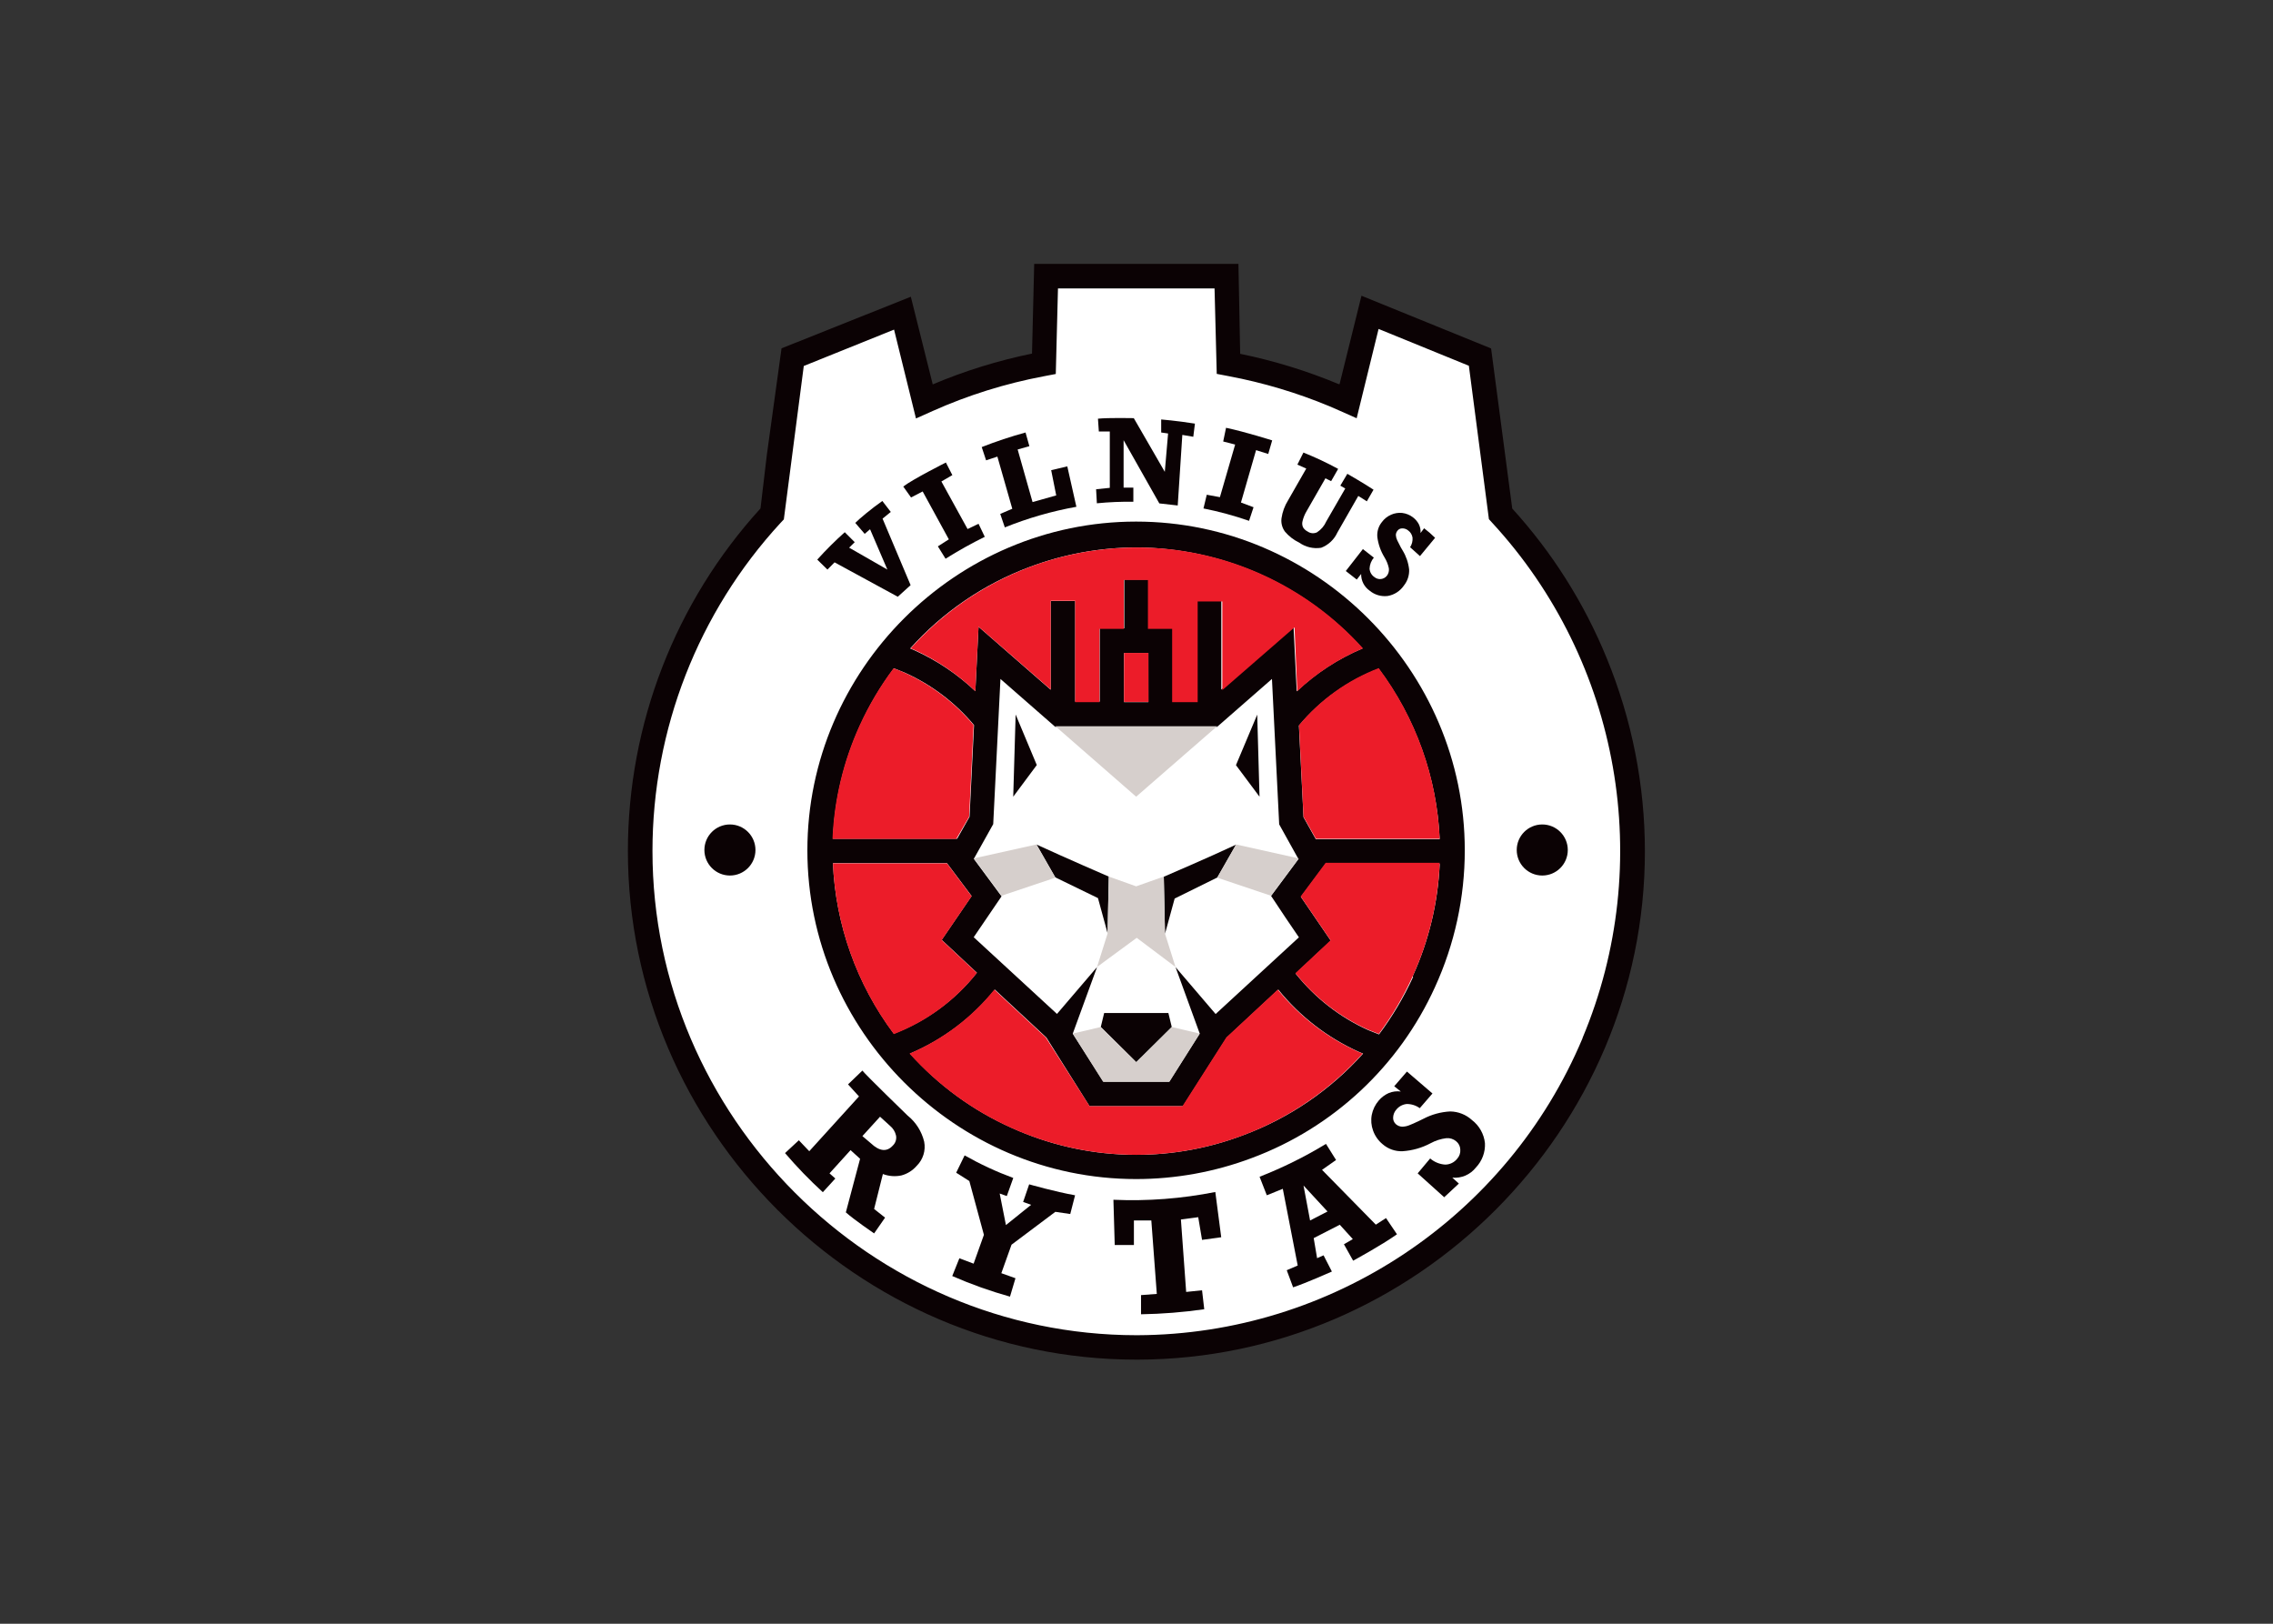 <svg clip-rule="evenodd" fill-rule="evenodd" stroke-linejoin="round" stroke-miterlimit="2" viewBox="0 0 560 400" xmlns="http://www.w3.org/2000/svg"><rect x="0" y="0" width="560" height="400" fill="#333333" stroke="none"/><g transform="matrix(.838 0 0 .838 153.016 63.324)"><path d="m284.322 120.253c-6.451-15.814-15.68-30.346-27.251-42.908l-.709-.773-5.96-45.581-28.637-11.596-6.442 26.189-3.511-1.547c-1.192-.547-2.158-.966-3.06-1.32-9.614-4.028-19.622-7.04-29.862-8.988l-2.544-.483-.645-25.351h-48.512l-.612 25.351-2.545.483c-11.346 2.151-22.404 5.61-32.953 10.308l-3.479 1.579-6.443-26.06-28.637 11.435-5.927 45.549-.708.773c-24.403 26.508-37.96 61.252-37.96 97.282 0 78.765 64.788 143.591 143.553 143.636h.386c78.608-.195 143.183-64.93 143.183-143.539 0-18.671-3.643-37.163-10.725-54.439z" fill="#fff" fill-rule="nonzero"/><path d="m289.799 117.965c-6.612-16.195-16.022-31.1-27.8-44.034l-6.217-47.063-38.108-15.494-6.442 25.995h-.226c-9.352-3.905-19.061-6.894-28.991-8.922l-.515-26.447h-60.045l-.644 26.382c-10.003 2.046-19.779 5.078-29.185 9.052l-6.442-25.77-38.011 15.172-4.316 31.278-1.869 15.785c-25.077 27.529-38.988 63.457-38.988 100.696 0 82.01 67.467 149.502 149.478 149.531h.418c81.847-.163 149.104-67.555 149.104-149.402 0-19.468-3.805-38.75-11.201-56.759zm-7.119 111.649c-22.096 52.613-73.752 87.098-130.816 87.329h-.386c-78.053-.055-142.249-64.296-142.249-142.348 0-35.708 13.437-70.141 37.622-96.412l.999-1.063 5.862-45.098 26.543-10.694 6.443 26.124 4.896-2.19c10.453-4.666 21.415-8.093 32.664-10.212l3.543-.676.645-25.158h46.031l.645 25.125 3.543.677c10.159 1.916 20.091 4.885 29.636 8.858l3.028 1.321 4.928 2.191 6.443-26.254 26.543 10.824 5.895 45.097.966 1.063c37.666 40.84 48.08 100.173 26.576 151.4z" fill="#0b0204" fill-rule="nonzero"/><path d="m84.218 252.356s-12.37-11.983-13.272-13.207l-4.22 4.059 3.221 3.543-14.624 16.107-3.06-3.221-4.059 3.768c3.465 4.058 7.176 7.899 11.113 11.5l3.672-4.026-1.707-1.514 6.185-6.829 2.803 2.544-4.188 15.752c2.416 2.159 8.311 6.185 8.311 6.185l3.221-4.638-3.221-2.545 2.577-10.276c1.736.66 3.627.805 5.444.419 1.753-.471 3.325-1.459 4.509-2.835 1.868-1.846 2.691-4.509 2.191-7.087-.732-3.038-2.455-5.747-4.896-7.699zm-4.317 8.827c-1.739 1.933-3.93 1.739-6.442-.645l-2.513-2.126 5.186-5.701 2.899 2.641c.913.733 1.55 1.756 1.804 2.899.206 1.072-.147 2.177-.934 2.932z" fill="#0b0204" fill-rule="nonzero"/><path d="m118.202 277.772 2.351.838-7.408 5.959-1.837-9.277 2.094.741 1.901-5.315c-4.938-1.824-9.721-4.043-14.303-6.636l-2.48 5.089 3.865 2.449 4.285 15.816-3.028 8.472-4.188-1.578-2.094 5.218c5.511 2.411 11.184 4.435 16.976 6.056l1.611-5.412-4.155-1.482 2.995-8.375 12.885-9.664 4.381.645 1.418-5.509c-5.831-1.031-13.497-3.221-13.497-3.221z" fill="#0b0204" fill-rule="nonzero"/><path d="m170.805 288.918 5.637-.773-1.739-13.304c-9.858 1.96-19.916 2.728-29.958 2.287l.387 13.304h5.637v-7.216h5.122l1.61 21.583-4.638.354v5.637c6.22-.102 12.428-.597 18.586-1.482l-.644-5.572-4.671.483-1.546-21.293 5.09-.676z" fill="#0b0204" fill-rule="nonzero"/><path d="m221.894 284.44-15.816-16.106 4.123-2.899-2.963-4.735c-6.214 3.781-12.746 7.015-19.521 9.663l2.126 5.444 4.703-1.9 4.381 22.549-3.222 1.385 1.869 5.025c3.672-1.192 11.403-4.639 11.403-4.639l-2.448-4.767-1.901.837-.998-5.895 7.666-3.93 3.834 4.22-2.61 1.514 2.706 4.832s8.408-4.574 12.885-7.763l-3.221-4.768zm-19.327-1.224-1.933-10.276 7.055 7.635z" fill="#0b0204" fill-rule="nonzero"/><path d="m250.177 253.709c-1.759-1.614-4.055-2.521-6.443-2.544-2.72.144-5.378.869-7.795 2.126l-1.321.644c-1.288.612-2.287 1.063-2.995 1.321-.637.249-1.314.379-1.998.386-.663-.027-1.299-.277-1.804-.709-.583-.505-.894-1.259-.837-2.029.042-.862.384-1.682.966-2.319.758-.915 1.847-1.494 3.028-1.611 1.376-.012 2.719.418 3.834 1.224l3.736-4.316-7.505-6.443-3.737 4.317 1.933 1.546c-1.2-.162-2.422-.007-3.544.451-1.128.501-2.13 1.25-2.931 2.19-1.044 1.203-1.755 2.658-2.062 4.22-.291 1.553-.158 3.156.387 4.639.551 1.545 1.508 2.914 2.77 3.962 1.614 1.422 3.714 2.172 5.863 2.094 2.895-.186 5.718-.988 8.279-2.352 1.428-.78 2.991-1.283 4.606-1.482 1.048-.103 2.095.223 2.899.902.751.594 1.2 1.492 1.224 2.449.079.976-.248 1.944-.902 2.673-.853 1.089-2.159 1.73-3.543 1.74-1.628-.104-3.179-.737-4.413-1.804l-3.672 4.381 7.795 7.022 4.316-4.026-1.932-1.74c2.676.258 5.306-.874 6.958-2.996 1.822-1.92 2.778-4.507 2.641-7.151-.289-2.679-1.663-5.125-3.801-6.765z" fill="#0b0204" fill-rule="nonzero"/><path d="m239.289 214.603c5.771-12.615 8.758-26.327 8.758-40.2 0-53.014-43.624-96.638-96.638-96.638-53.013 0-96.637 43.624-96.637 96.638s43.624 96.638 96.637 96.638c11.62 0 23.145-2.095 34.021-6.186 23.917-8.909 43.316-27.008 53.859-50.252zm-6.442-2.963c-2.73 5.967-6.088 11.625-10.019 16.879l-3.221-1.288c-8.313-3.762-15.612-9.449-21.292-16.59l10.34-9.664-8.794-12.885 7.248-9.663h33.565c-.508 11.39-3.199 22.577-7.924 32.953zm-62.718 16.654-8.988 14.141h-19.327l-9.02-14.141 7.151-19.586-11.789 13.787-24.482-22.548 8.182-12.016-8.15-11.016 5.702-10.212.805-16.106 1.321-26.576 16.106 14.077h47.61l16.107-14.077 2.126 42.747 5.669 10.211-8.053 10.823 4.284 6.443 3.898 5.734-24.482 22.549-11.789-13.787zm-22.259-97.444v-14.463h7.151v14.463zm92.804 40.266h-36.432l-3.608-6.442-1.353-26.93c6.265-7.479 14.338-13.234 23.451-16.718 10.892 14.528 17.147 32.014 17.942 50.155zm-120.636-79.984c10.05-3.788 20.699-5.741 31.44-5.766 25.344.092 49.506 10.886 66.486 29.7-7.145 3.007-13.692 7.273-19.327 12.595l-.934-18.973-21.228 18.458v-26.06h-7.087v29.603h-7.087v-21.55h-7.216v-14.367h-7.151v14.367h-7.215v21.55h-7.216v-29.571h-7.184v26.092l-21.228-18.522-.934 18.941c-5.247-4.974-11.29-9.036-17.878-12.015l-1.288-.548c9.578-10.689 21.605-18.902 35.047-23.934zm-49.833 46.676c2.709-5.987 6.069-11.658 10.018-16.911 1.031.386 2.062.805 3.221 1.288 7.851 3.533 14.8 8.798 20.327 15.398l-1.321 26.962-3.64 6.442h-36.529c.476-11.467 3.167-22.734 7.924-33.179zm-7.924 40.363h33.533l7.248 9.664-8.794 12.885 10.34 9.663c-6.379 8.058-14.815 14.247-24.417 17.911-10.887-14.542-17.131-32.039-17.91-50.188zm120.604 79.984c-22.12 8.4-46.71 7.588-68.226-2.255-11.319-5.079-21.44-12.489-29.701-21.744 9.734-4.12 18.3-10.583 24.933-18.812l15.14 14.077 12.692 20.197h27.477l12.885-20.197 15.14-14.077c6.332 7.853 14.42 14.109 23.612 18.265l1.321.547c-9.637 10.742-21.744 18.979-35.273 23.999z" fill="#0b0204" fill-rule="nonzero"/><circle cx="32.001" cy="174.305" fill="#0b0204" r="7.506"/><circle cx="270.825" cy="174.305" fill="#0b0204" r="7.506"/><g fill-rule="nonzero"><path d="m143.392 182.133s-12.885-5.573-21.26-9.438l5.54 9.663 12.531 6.089 2.835 10.34z" fill="#0b0204"/><path d="m38.99 41.13-.22 7.5 2.15-2.89z" fill="#0b0204" transform="matrix(3.221 0 0 3.221 -9.586 2)"/><path d="m61.04 41.14-1.94 4.61 2.15 2.88z" fill="#0b0204" transform="matrix(3.221 0 0 3.221 -9.586 2)"/><path d="m180.823 172.727c-8.246 3.865-21.26 9.438-21.26 9.438l.354 16.751 2.835-10.34 12.531-6.185z" fill="#0b0204"/><path d="m53.24 69.65-.31-1.28h-5.86l-.31 1.28 3.24 3.21z" fill="#0b0204" transform="matrix(3.221 0 0 3.221 -9.586 2)"/><path d="m62.764 89.747 18.587 10.115 3.769-3.415-8.247-19.553 2.416-1.965-2.48-3.221c-3.222 2.255-6.862 5.315-7.957 6.443l2.77 3.221 1.579-1.353 5.089 11.854-11.242-6.442 1.643-1.611-2.931-2.931c-2.837 2.538-5.536 5.226-8.086 8.053l2.996 2.931z" fill="#0b0204"/><path d="m88.663 68.906 7.699 14.077-3.222 2.061 2.255 3.64c3.73-2.346 7.579-4.497 11.532-6.442l-1.836-3.834-3.221 1.547-7.699-13.981 3.222-1.868-1.901-3.705s-9.664 4.865-12.531 7.055l2.287 3.221z" fill="#0b0204"/><path d="m110.632 58.662 4.381 15.333-3.544 1.514 1.353 3.962c6.785-2.735 13.834-4.765 21.035-6.056l-2.673-11.886-4.736 1.127 1.482 7.409-6.958 1.965-4.381-15.462 3.447-.966-1.127-4.027c-4.37 1.195-8.671 2.625-12.885 4.285l1.288 3.897z" fill="#0b0204"/><path d="m139.656 68.261.225 4.124c3.564-.352 7.146-.503 10.727-.451v-4.156h-2.867v-13.948l10.501 18.587 5.412.612 1.353-20.745 3.221.548.483-3.866c-5.476-.87-9.921-1.224-9.921-1.224v3.833l2.029.29-.966 11.275-9.116-15.785s-7.474-.161-10.534.161l.258 3.769h3.221v16.558z" fill="#0b0204"/><path d="m185.945 73.544-3.704-1.385 4.445-15.398 3.576 1.128 1.159-3.994s-7.795-2.481-13.561-3.705l-.838 4.027 3.511.902-4.477 15.462-3.866-.709-.966 4.027c4.544.907 9.022 2.123 13.4 3.64z" fill="#0b0204"/><path d="m199.378 83.949c1.867 1.324 4.18 1.867 6.442 1.514 2.116-.806 3.831-2.416 4.768-4.478l6.152-10.759 2.513 1.579 1.965-3.415c-2.545-1.707-7.699-4.671-7.699-4.671l-2.062 3.479 1.45.838-5.573 9.664c-.575 1.319-1.528 2.44-2.738 3.221-.886.421-1.933.334-2.738-.226-.554-.276-1.023-.699-1.353-1.224-.272-.572-.329-1.224-.161-1.836.244-1.032.646-2.021 1.192-2.931l5.541-9.664 1.675.838 2.061-3.608c-3.306-1.799-6.716-3.402-10.211-4.8l-1.772 3.544 2.609 1.159-5.347 9.342c-1.004 1.608-1.662 3.407-1.933 5.283-.18 1.393.19 2.804 1.031 3.93 1.153 1.357 2.58 2.454 4.188 3.221z" fill="#0b0204"/><path d="m221.315 88.362-3.222-2.513-5.025 6.443 3.221 2.513 1.289-1.643c-.041 1.941.89 3.781 2.48 4.896 1.476 1.239 3.402 1.811 5.315 1.578 1.938-.33 3.66-1.436 4.768-3.06 1.076-1.336 1.626-3.021 1.546-4.735-.22-1.974-.869-3.876-1.901-5.573l-.547-.934c-.483-.902-.838-1.611-1.063-2.094-.218-.455-.349-.946-.387-1.449-.013-.48.147-.949.451-1.321.327-.454.858-.719 1.418-.709.619-.015 1.225.19 1.707.58.708.502 1.185 1.269 1.321 2.126.082.997-.167 1.994-.709 2.835l2.899 2.609 4.445-5.379c-1.013-1.001-2.089-1.937-3.221-2.803l-1.063 1.385c.075-.876-.092-1.757-.483-2.545-.41-.795-.994-1.489-1.707-2.029-.933-.727-2.047-1.184-3.222-1.321-1.1-.107-2.209.07-3.221.516-1.092.471-2.038 1.228-2.738 2.19-1.004 1.239-1.479 2.826-1.321 4.413.275 2.101.988 4.12 2.094 5.927.615.99 1.052 2.081 1.289 3.222.109.748-.076 1.51-.516 2.126-.485.664-1.259 1.058-2.082 1.058-.59 0-1.163-.203-1.622-.575-.854-.56-1.392-1.493-1.45-2.513.053-1.182.495-2.315 1.256-3.221z" fill="#0b0204"/><path d="m104.157 127.629.934-18.973 21.228 18.49v-26.092h7.184v29.796h7.151v-21.55h7.151v-14.367h7.087v14.367h7.119v21.55h7.506v-29.603h7.247v26.06l21.229-18.458.805 18.78c5.636-5.322 12.182-9.589 19.327-12.595-16.939-18.865-41.132-29.656-66.486-29.656-25.355 0-49.547 10.791-66.487 29.656l1.288.548c6.534 3.004 12.521 7.076 17.717 12.047z" fill="#ec1c29"/><path d="m102.321 164.545 1.321-26.962c-5.527-6.6-12.476-11.865-20.326-15.398-1.031-.483-2.062-.902-3.222-1.288-3.937 5.26-7.296 10.93-10.018 16.911-4.751 10.47-7.441 21.757-7.924 33.244h36.4z" fill="#ec1c29"/><path d="m193.064 215.344-15.14 14.077-12.885 20.197h-27.284l-12.885-20.197-15.14-14.077c-6.633 8.229-15.199 14.692-24.933 18.812 17.005 18.902 41.256 29.727 66.681 29.765 25.385-.046 49.593-10.873 66.551-29.765l-1.321-.547c-9.197-4.162-17.295-10.417-23.644-18.265z" fill="#ec1c29"/><path d="m199.313 137.615 1.321 26.93 3.64 6.442h36.4c-.795-18.141-7.05-35.626-17.942-50.155-9.115 3.495-17.18 9.275-23.419 16.783z" fill="#ec1c29"/><path d="m104.608 210.448-10.34-9.664 8.794-12.885-7.248-9.664h-33.533c.779 18.149 7.023 35.646 17.91 50.188 9.609-3.682 18.047-9.894 24.417-17.975z" fill="#ec1c29"/><path d="m51.11 35.51h-2.22l-.01 4.47h2.24z" fill="#ec1c29" transform="matrix(3.221 0 0 3.221 -9.586 2)"/><path d="m199.796 187.963 8.795 12.886-10.341 9.663c5.681 7.141 12.98 12.828 21.293 16.59l3.221 1.288c3.928-5.295 7.276-10.997 9.986-17.008 4.77-10.486 7.461-21.798 7.924-33.308h-33.533z" fill="#ec1c29"/><path d="m59.11 52.99-1.72 3.03 4.91 1.65 2.53-3.41z" fill="#d6cfcc" transform="matrix(3.221 0 0 3.221 -9.586 2)"/><path d="m40.89 52.99 1.72 3.03-4.91 1.65-2.53-3.41z" fill="#d6cfcc" transform="matrix(3.221 0 0 3.221 -9.586 2)"/><path d="m53.24 69.65 2.55.6-2.76 4.39h-6.06l-2.77-4.39 2.56-.6 3.24 3.21z" fill="#d6cfcc" transform="matrix(3.221 0 0 3.221 -9.586 2)"/><path d="m52.62 61.12-.11-5.2-2.52.89-2.5-.89-.11 5.2-.96 3.05 3.62-2.66 3.54 2.66z" fill="#d6cfcc" transform="matrix(3.221 0 0 3.221 -9.586 2)"/><path d="m42.62 42.2 7.37 6.43 7.39-6.43z" fill="#d6cfcc" transform="matrix(3.221 0 0 3.221 -9.586 2)"/></g></g></svg>